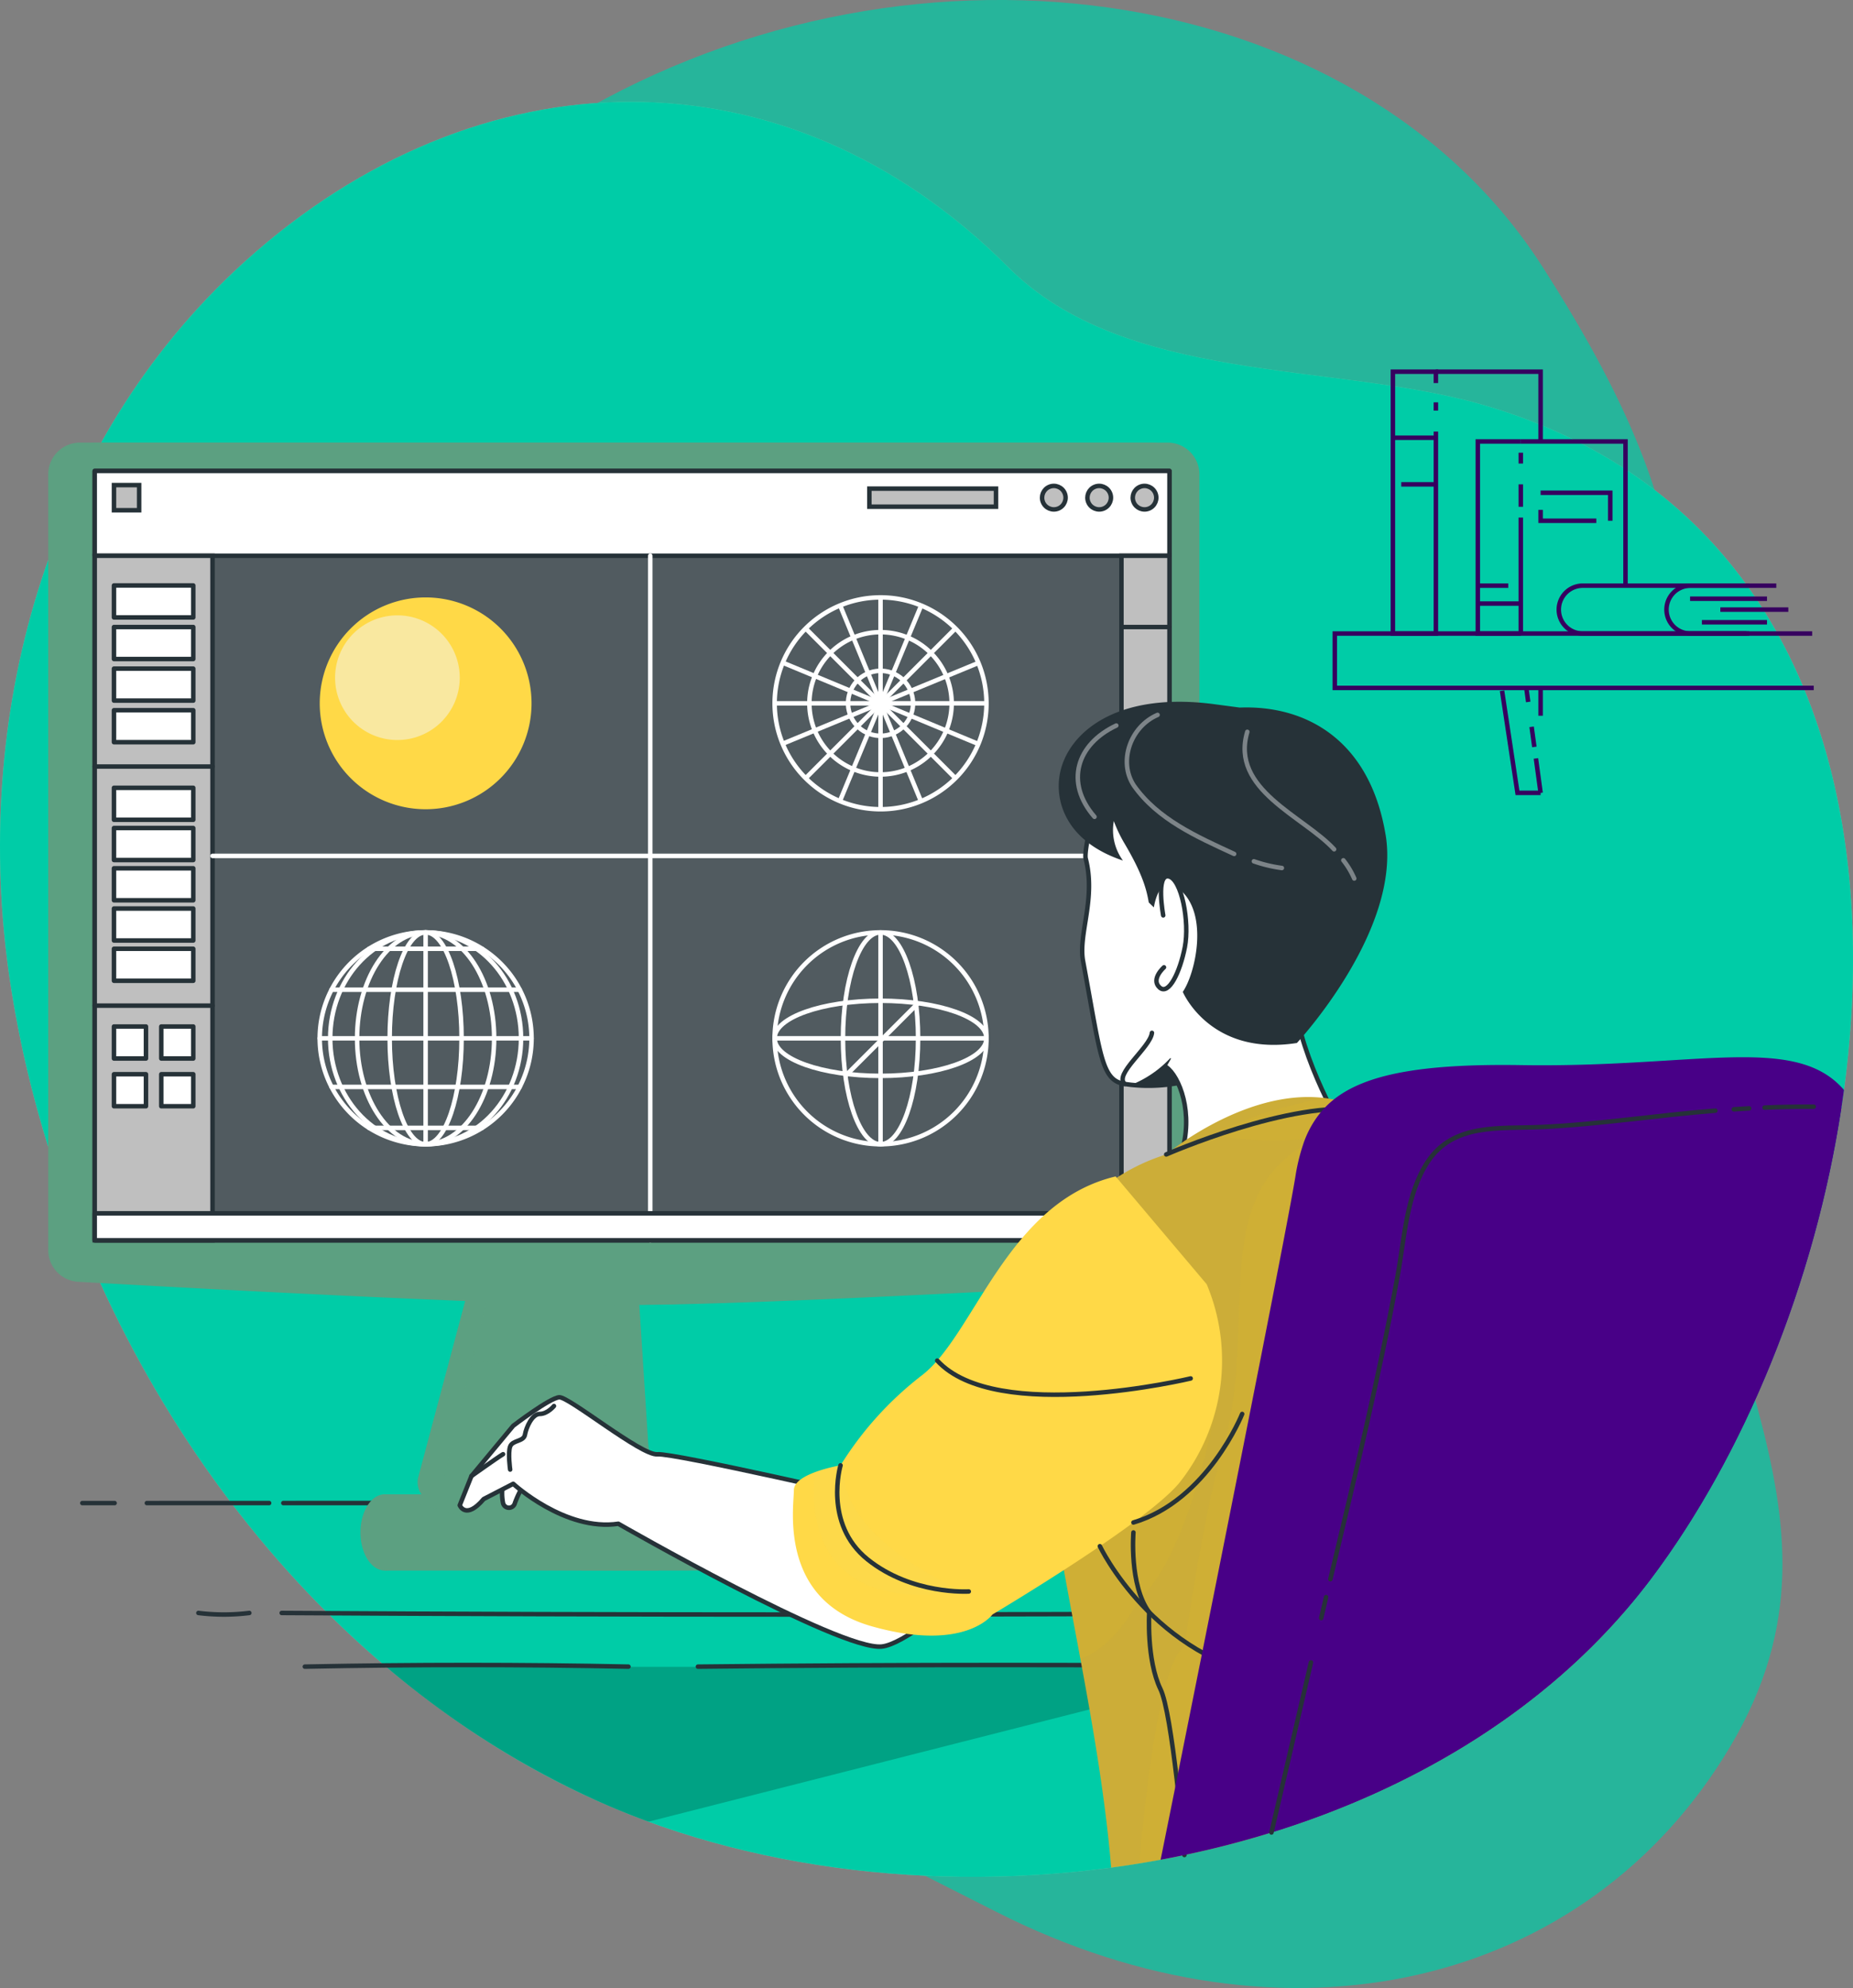 <svg id="Grupo_973549" data-name="Grupo 973549" xmlns="http://www.w3.org/2000/svg" xmlns:xlink="http://www.w3.org/1999/xlink" width="412.926" height="442.983" viewBox="0 0 412.926 442.983">
  <rect x="0" y="0" width="412.926" height="442.983" fill="#808080" stroke="none"/>
  <defs>
    <clipPath id="clip-path">
      <rect id="Rectángulo_353182" data-name="Rectángulo 353182" width="412.926" height="442.983" fill="none"/>
    </clipPath>
    <clipPath id="clip-path-3">
      <rect id="Rectángulo_353114" data-name="Rectángulo 353114" width="380.55" height="442.983" transform="translate(16.648)" fill="#00cca7"/>
    </clipPath>
    <clipPath id="clip-path-4">
      <rect id="Rectángulo_353115" data-name="Rectángulo 353115" width="412.926" height="395.532" transform="translate(0 22.688)" fill="#00cca7"/>
    </clipPath>
    <clipPath id="clip-path-7">
      <rect id="Rectángulo_353119" data-name="Rectángulo 353119" width="194.3" height="34.55" transform="translate(86.003 371.375)" fill="none"/>
    </clipPath>
    <clipPath id="clip-path-9">
      <path id="Trazado_660527" data-name="Trazado 660527" d="M110.113,265.665l-9.83,36.92L93.224,329.1a4.637,4.637,0,0,0,4.479,5.84h60.46a1.541,1.541,0,0,0,1.54-1.54v-3.11a1.541,1.541,0,0,0-1.54-1.54H152a7.563,7.563,0,0,1-7.55-7.09l-1.151-17.93-1.389-21.5-1.06-16.56Z" fill="none"/>
    </clipPath>
    <clipPath id="clip-path-10">
      <rect id="Rectángulo_353122" data-name="Rectángulo 353122" width="52.96" height="46.52" transform="translate(99.043 282.225)" fill="none"/>
    </clipPath>
    <clipPath id="clip-path-12">
      <rect id="Rectángulo_353124" data-name="Rectángulo 353124" width="43.02" height="38.79" transform="translate(100.283 265.665)" fill="none"/>
    </clipPath>
    <clipPath id="clip-path-15">
      <rect id="Rectángulo_353128" data-name="Rectángulo 353128" width="239.497" height="171.428" transform="translate(21.108 104.948)" fill="none"/>
    </clipPath>
    <clipPath id="clip-path-16">
      <path id="Trazado_660550" data-name="Trazado 660550" d="M85.875,332.98l43.78,12.556h133.7L200.864,332.98Z" fill="none"/>
    </clipPath>
    <clipPath id="clip-path-17">
      <rect id="Rectángulo_353169" data-name="Rectángulo 353169" width="177.478" height="12.555" transform="translate(85.875 332.981)" fill="none"/>
    </clipPath>
    <clipPath id="clip-path-21">
      <path id="Trazado_660576" data-name="Trazado 660576" d="M263.943,254.255c-2.39,1.62-3.86,2.82-4.04,2.98a.031.031,0,0,1-.02.01,43.6,43.6,0,0,0-11.02,5.19c-14.52,9.68-18.15,26.96-17.05,48.29.391,7.34,1.33,15.16,2.58,23.32.131.85.27,1.71.4,2.57.7,4.33,1.471,8.76,2.281,13.25,3.869,21.33,8.7,44.19,10.539,66.3q5.535-.75,11.02-1.76c1.77-.33,3.541-.68,5.3-1.05q9.84-2.07,19.4-5.02c30.761-9.53,58.71-26,78.991-49.59-5.351-33.01-13.811-79.35-20.69-90.12-4.441-6.95-11.44-11.76-18.221-15.02a77.37,77.37,0,0,0-19.4-6.23,26.252,26.252,0,0,0-6.8-2.37c-.569-.12-1.14-.21-1.71-.29a29.481,29.481,0,0,0-3.992-.266c-11.238,0-21.96,6.031-27.568,9.806" fill="none"/>
    </clipPath>
    <clipPath id="clip-path-22">
      <rect id="Rectángulo_353173" data-name="Rectángulo 353173" width="36.67" height="54.63" transform="translate(234.003 315.075)" fill="none"/>
    </clipPath>
    <clipPath id="clip-path-24">
      <rect id="Rectángulo_353175" data-name="Rectángulo 353175" width="108.47" height="170.57" transform="translate(253.853 244.665)" fill="none"/>
    </clipPath>
    <clipPath id="clip-path-27">
      <path id="Trazado_660579" data-name="Trazado 660579" d="M205.4,306.492A75.649,75.649,0,0,0,187.31,326.52s-10.394,1.743-10.394,5.524-3.466,24.462,17.366,30.35,26.887-2.643,26.887-2.643,35.506-21.069,42.01-29.8a43.824,43.824,0,0,0,5.727-43.785l-20.3-24.019c-24.217,5.748-31.521,35.466-43.208,44.347" fill="none"/>
    </clipPath>
    <clipPath id="clip-path-28">
      <rect id="Rectángulo_353178" data-name="Rectángulo 353178" width="33.327" height="30.388" transform="translate(181.316 325.005)" fill="none"/>
    </clipPath>
    <clipPath id="clip-path-31">
      <rect id="Rectángulo_353179" data-name="Rectángulo 353179" width="62.605" height="37.465" transform="translate(239.679 158.798)" fill="none"/>
    </clipPath>
    <clipPath id="clip-path-32">
      <path id="Trazado_660595" data-name="Trazado 660595" d="M368.886,236.475c-8.6.52-18.486,1.039-29.813.86-22.459-.36-34.85,2.09-41.86,7.67-.38.31-.759.63-1.109.95-.47.44-.91.89-1.331,1.35a22.37,22.37,0,0,0-4.429,7.86,43.39,43.39,0,0,0-1.671,6.98c-1.61,9.87-11.95,61.98-20.77,106.09-2.01,10.04-3.939,19.67-5.67,28.29v.01c-1.34,6.65-2.55,12.69-3.6,17.87,1.77-.33,3.541-.68,5.3-1.05q9.84-2.07,19.4-5.02c30.761-9.53,58.71-26,78.991-49.59q2.893-3.36,5.569-6.91c20.75-27.55,36.52-65.94,42.46-105.08.2-1.29.38-2.57.56-3.86a3.906,3.906,0,0,0-.249-.32c-4.989-5.539-12.245-6.995-22.322-6.995-5.587,0-12.041.448-19.456.9" fill="none"/>
    </clipPath>
  </defs>
  <g id="Grupo_953195" data-name="Grupo 953195" clip-path="url(#clip-path)">
    <g id="Grupo_953120" data-name="Grupo 953120">
      <g id="Grupo_953119" data-name="Grupo 953119" clip-path="url(#clip-path)">
        <g id="Grupo_953115" data-name="Grupo 953115" opacity="0.7">
          <g id="Grupo_953114" data-name="Grupo 953114">
            <g id="Grupo_953113" data-name="Grupo 953113" clip-path="url(#clip-path-3)">
              <path id="Trazado_660507" data-name="Trazado 660507" d="M26.264,137.971s-27.877,71.988,11.3,144.5,119.879,110.8,184.47,143.549,131.66,16.8,163.533-36.838-11.845-91.928-11.9-168.418S385.115,124.025,343.7,59.4s-143.059-78.925-219.9-31-97.54,109.565-97.54,109.565" fill="#00cca7"/>
            </g>
          </g>
        </g>
        <path id="Trazado_660508" data-name="Trazado 660508" d="M54.193,58.624l.56-.507c51.569-46.435,120.065-48.528,169.964,1.457,26.007,26.053,72.187,21.067,105.227,30.49,113.918,32.49,94.222,187.055,37.95,261.771-50.78,67.424-160.807,82.656-234.73,49.482C68.205,372.166,22.465,307.042,6.187,238.948q-2.448-10.243-4-20.672C-6.376,160.309,10.07,98.746,54.193,58.624" fill="#73caa6"/>
        <g id="Grupo_953118" data-name="Grupo 953118">
          <g id="Grupo_953117" data-name="Grupo 953117">
            <g id="Grupo_953116" data-name="Grupo 953116" clip-path="url(#clip-path-4)">
              <path id="Trazado_660509" data-name="Trazado 660509" d="M54.193,58.624l.56-.507c51.569-46.435,120.065-48.528,169.964,1.457,26.007,26.053,72.187,21.067,105.227,30.49,113.918,32.49,94.222,187.055,37.95,261.771-50.78,67.424-160.807,82.656-234.73,49.482C68.205,372.166,22.465,307.042,6.187,238.948q-2.448-10.243-4-20.672C-6.376,160.309,10.07,98.746,54.193,58.624" fill="#00cca7"/>
            </g>
          </g>
        </g>
      </g>
    </g>
    <path id="Trazado_660510" data-name="Trazado 660510" d="M404.182,153.291H297.442V141.173h91.74" fill="none" stroke="#36005f" stroke-miterlimit="10" stroke-width="1"/>
    <line id="Línea_245" data-name="Línea 245" y1="6.198" transform="translate(343.312 153.291)" fill="none" stroke="#36005f" stroke-miterlimit="10" stroke-width="1"/>
    <path id="Trazado_660511" data-name="Trazado 660511" d="M334.719,153.926l3.44,22.75h5.153" fill="none" stroke="#36005f" stroke-miterlimit="10" stroke-width="1"/>
    <path id="Trazado_660512" data-name="Trazado 660512" d="M319.977,96.166v45.008h-9.583V82.825h9.583v2.53" fill="none" stroke="#36005f" stroke-miterlimit="10" stroke-width="1"/>
    <line id="Línea_246" data-name="Línea 246" y2="1.843" transform="translate(319.977 89.655)" fill="none" stroke="#36005f" stroke-miterlimit="10" stroke-width="1"/>
    <path id="Trazado_660513" data-name="Trazado 660513" d="M343.312,98.37V82.825H319.976" fill="none" stroke="#36005f" stroke-miterlimit="10" stroke-width="1"/>
    <path id="Trazado_660514" data-name="Trazado 660514" d="M338.9,141.174h-9.583v-42.8H338.9" fill="none" stroke="#36005f" stroke-miterlimit="10" stroke-width="1"/>
    <path id="Trazado_660515" data-name="Trazado 660515" d="M362.232,130.174v-31.8H338.9" fill="none" stroke="#36005f" stroke-miterlimit="10" stroke-width="1"/>
    <line id="Línea_247" data-name="Línea 247" y2="25.842" transform="translate(338.896 115.331)" fill="none" stroke="#36005f" stroke-miterlimit="10" stroke-width="1"/>
    <line id="Línea_248" data-name="Línea 248" y2="4.995" transform="translate(338.896 107.93)" fill="none" stroke="#36005f" stroke-miterlimit="10" stroke-width="1"/>
    <line id="Línea_249" data-name="Línea 249" y2="2.413" transform="translate(338.896 100.879)" fill="none" stroke="#36005f" stroke-miterlimit="10" stroke-width="1"/>
    <line id="Línea_250" data-name="Línea 250" x2="9.583" transform="translate(310.394 97.542)" fill="none" stroke="#36005f" stroke-miterlimit="10" stroke-width="1"/>
    <line id="Línea_251" data-name="Línea 251" x2="7.719" transform="translate(312.257 107.93)" fill="none" stroke="#36005f" stroke-miterlimit="10" stroke-width="1"/>
    <line id="Línea_252" data-name="Línea 252" x2="6.788" transform="translate(329.314 130.506)" fill="none" stroke="#36005f" stroke-miterlimit="10" stroke-width="1"/>
    <line id="Línea_253" data-name="Línea 253" x2="9.583" transform="translate(329.314 134.496)" fill="none" stroke="#36005f" stroke-miterlimit="10" stroke-width="1"/>
    <path id="Trazado_660516" data-name="Trazado 660516" d="M343.312,109.8h15.52v6.242" fill="none" stroke="#36005f" stroke-miterlimit="10" stroke-width="1"/>
    <path id="Trazado_660517" data-name="Trazado 660517" d="M355.727,116.046H343.312v-2.435" fill="none" stroke="#36005f" stroke-miterlimit="10" stroke-width="1"/>
    <g id="Grupo_953122" data-name="Grupo 953122">
      <g id="Grupo_953121" data-name="Grupo 953121" clip-path="url(#clip-path)">
        <path id="Trazado_660518" data-name="Trazado 660518" d="M342.266,169l1.047,7.679" fill="none" stroke="#36005f" stroke-miterlimit="10" stroke-width="1"/>
        <path id="Trazado_660519" data-name="Trazado 660519" d="M341.306,161.957q.3,2.239.611,4.48" fill="none" stroke="#36005f" stroke-miterlimit="10" stroke-width="1"/>
        <path id="Trazado_660520" data-name="Trazado 660520" d="M340.125,153.291l.426,3.126" fill="none" stroke="#36005f" stroke-miterlimit="10" stroke-width="1"/>
        <path id="Trazado_660521" data-name="Trazado 660521" d="M389.828,141.174H352.7a5.334,5.334,0,0,1,0-10.668h37.128" fill="none" stroke="#36005f" stroke-miterlimit="10" stroke-width="1"/>
        <path id="Trazado_660522" data-name="Trazado 660522" d="M403.828,141.174H376.7a5.334,5.334,0,0,1,0-10.668h19.128" fill="none" stroke="#36005f" stroke-miterlimit="10" stroke-width="1"/>
        <line id="Línea_254" data-name="Línea 254" x2="17.14" transform="translate(376.619 133.413)" fill="none" stroke="#36005f" stroke-miterlimit="10" stroke-width="1"/>
        <line id="Línea_255" data-name="Línea 255" x1="15.148" transform="translate(383.361 135.84)" fill="none" stroke="#36005f" stroke-miterlimit="10" stroke-width="1"/>
        <line id="Línea_256" data-name="Línea 256" x2="14.503" transform="translate(379.256 138.663)" fill="none" stroke="#36005f" stroke-miterlimit="10" stroke-width="1"/>
      </g>
    </g>
    <g id="Grupo_953130" data-name="Grupo 953130">
      <g id="Grupo_953129" data-name="Grupo 953129" clip-path="url(#clip-path)">
        <g id="Grupo_953128" data-name="Grupo 953128" opacity="0.3">
          <g id="Grupo_953127" data-name="Grupo 953127">
            <g id="Grupo_953126" data-name="Grupo 953126" clip-path="url(#clip-path-7)">
              <g id="Grupo_953125" data-name="Grupo 953125" opacity="0.7">
                <g id="Grupo_953124" data-name="Grupo 953124">
                  <g id="Grupo_953123" data-name="Grupo 953123" clip-path="url(#clip-path-7)">
                    <path id="Trazado_660523" data-name="Trazado 660523" d="M280.3,371.375l-135.78,34.55q-5.8-2.115-11.36-4.61a199.526,199.526,0,0,1-47.14-29.92c-.01,0-.01,0-.02-.02Z"/>
                  </g>
                </g>
              </g>
            </g>
          </g>
        </g>
        <path id="Trazado_660524" data-name="Trazado 660524" d="M159.7,330.285v3.11a1.541,1.541,0,0,1-1.54,1.54H97.7a4.637,4.637,0,0,1-4.48-5.84l7.06-26.51,9.83-36.92h30.74l1.06,16.56,1.39,21.5,1.15,17.93a7.564,7.564,0,0,0,7.55,7.09h6.16a1.541,1.541,0,0,1,1.54,1.54" fill="#5ca081"/>
      </g>
    </g>
    <g id="Grupo_953144" data-name="Grupo 953144">
      <g id="Grupo_953143" data-name="Grupo 953143" clip-path="url(#clip-path-9)">
        <g id="Grupo_953136" data-name="Grupo 953136" opacity="0.3">
          <g id="Grupo_953135" data-name="Grupo 953135">
            <g id="Grupo_953134" data-name="Grupo 953134" clip-path="url(#clip-path-10)">
              <g id="Grupo_953133" data-name="Grupo 953133" opacity="0.7">
                <g id="Grupo_953132" data-name="Grupo 953132">
                  <g id="Grupo_953131" data-name="Grupo 953131" clip-path="url(#clip-path-10)">
                    <path id="Trazado_660525" data-name="Trazado 660525" d="M152,328.745H99.043l6.19-25.56,4.88-20.16,31.8-.8,1.39,21.5,1.15,17.93a7.564,7.564,0,0,0,7.55,7.09" fill="#5ca081"/>
                  </g>
                </g>
              </g>
            </g>
          </g>
        </g>
        <g id="Grupo_953142" data-name="Grupo 953142" opacity="0.3">
          <g id="Grupo_953141" data-name="Grupo 953141">
            <g id="Grupo_953140" data-name="Grupo 953140" clip-path="url(#clip-path-12)">
              <g id="Grupo_953139" data-name="Grupo 953139" opacity="0.7">
                <g id="Grupo_953138" data-name="Grupo 953138">
                  <g id="Grupo_953137" data-name="Grupo 953137" clip-path="url(#clip-path-12)">
                    <path id="Trazado_660526" data-name="Trazado 660526" d="M143.3,303.725a188.014,188.014,0,0,1-38.07-.54c-1.75-.18-3.4-.39-4.95-.6l9.83-36.92h30.74l1.06,16.56Z" fill="#5ca081"/>
                  </g>
                </g>
              </g>
            </g>
          </g>
        </g>
      </g>
    </g>
    <g id="Grupo_953149" data-name="Grupo 953149">
      <g id="Grupo_953148" data-name="Grupo 953148" clip-path="url(#clip-path)">
        <path id="Trazado_660528" data-name="Trazado 660528" d="M263.584,278.551a7.077,7.077,0,0,1-6.675,7.069c-22.126,1.253-93.158,5.156-119.745,5.156s-97.619-3.9-119.745-5.156a7.076,7.076,0,0,1-6.675-7.069V105.705a7.08,7.08,0,0,1,7.08-7.08H256.5a7.08,7.08,0,0,1,7.08,7.08Z" fill="#5ca081"/>
        <path id="Trazado_660529" data-name="Trazado 660529" d="M267.277,278.551a7.077,7.077,0,0,1-6.675,7.069c-22.126,1.253-93.158,5.156-119.745,5.156s-97.619-3.9-119.745-5.156a7.076,7.076,0,0,1-6.675-7.069V105.705a7.08,7.08,0,0,1,7.08-7.08H260.2a7.08,7.08,0,0,1,7.08,7.08Z" fill="#5ca081"/>
        <rect id="Rectángulo_353125" data-name="Rectángulo 353125" width="239.497" height="171.428" transform="translate(21.108 104.948)" fill="#263238"/>
        <rect id="Rectángulo_353126" data-name="Rectángulo 353126" width="239.497" height="171.428" transform="translate(21.108 104.948)" fill="none" stroke="#263238" stroke-linecap="round" stroke-linejoin="round" stroke-width="1"/>
        <g id="Grupo_953147" data-name="Grupo 953147" opacity="0.2">
          <g id="Grupo_953146" data-name="Grupo 953146">
            <g id="Grupo_953145" data-name="Grupo 953145" clip-path="url(#clip-path-15)">
              <rect id="Rectángulo_353127" data-name="Rectángulo 353127" width="239.497" height="171.428" transform="translate(21.108 104.948)" fill="#fff"/>
            </g>
          </g>
        </g>
        <rect id="Rectángulo_353129" data-name="Rectángulo 353129" width="239.497" height="18.892" transform="translate(21.108 104.948)" fill="#fff"/>
        <rect id="Rectángulo_353130" data-name="Rectángulo 353130" width="239.497" height="18.892" transform="translate(21.108 104.948)" fill="none" stroke="#263238" stroke-linecap="round" stroke-linejoin="round" stroke-width="1"/>
        <rect id="Rectángulo_353131" data-name="Rectángulo 353131" width="26.247" height="152.536" transform="translate(21.108 123.84)" fill="#bfbfbf"/>
        <rect id="Rectángulo_353132" data-name="Rectángulo 353132" width="26.247" height="152.536" transform="translate(21.108 123.84)" fill="none" stroke="#263238" stroke-miterlimit="10" stroke-width="1"/>
        <line id="Línea_257" data-name="Línea 257" y2="152.536" transform="translate(144.907 123.84)" fill="none" stroke="#fff" stroke-linecap="round" stroke-linejoin="round" stroke-width="1"/>
        <line id="Línea_258" data-name="Línea 258" x2="213.25" transform="translate(47.355 190.723)" fill="none" stroke="#fff" stroke-linecap="round" stroke-linejoin="round" stroke-width="1"/>
        <path id="Trazado_660530" data-name="Trazado 660530" d="M257.668,110.9a2.621,2.621,0,1,1-2.621-2.621,2.621,2.621,0,0,1,2.621,2.621" fill="#bfbfbf"/>
        <circle id="Elipse_7946" data-name="Elipse 7946" cx="2.621" cy="2.621" r="2.621" transform="translate(251.623 109.479) rotate(-22.5)" fill="none" stroke="#263238" stroke-miterlimit="10" stroke-width="1"/>
        <path id="Trazado_660531" data-name="Trazado 660531" d="M247.564,110.9a2.621,2.621,0,1,1-2.621-2.621,2.621,2.621,0,0,1,2.621,2.621" fill="#bfbfbf"/>
        <circle id="Elipse_7947" data-name="Elipse 7947" cx="2.621" cy="2.621" r="2.621" transform="translate(241.519 109.479) rotate(-22.5)" fill="none" stroke="#263238" stroke-miterlimit="10" stroke-width="1"/>
        <path id="Trazado_660532" data-name="Trazado 660532" d="M237.46,110.9a2.621,2.621,0,1,1-2.621-2.621,2.621,2.621,0,0,1,2.621,2.621" fill="#bfbfbf"/>
        <circle id="Elipse_7948" data-name="Elipse 7948" cx="2.621" cy="2.621" r="2.621" transform="translate(231.415 109.479) rotate(-22.5)" fill="none" stroke="#263238" stroke-miterlimit="10" stroke-width="1"/>
        <rect id="Rectángulo_353133" data-name="Rectángulo 353133" width="17.67" height="7.128" transform="translate(25.397 130.457)" fill="#fff"/>
        <rect id="Rectángulo_353134" data-name="Rectángulo 353134" width="17.67" height="7.128" transform="translate(25.397 130.457)" fill="none" stroke="#263238" stroke-linecap="round" stroke-linejoin="round" stroke-width="1"/>
        <rect id="Rectángulo_353135" data-name="Rectángulo 353135" width="17.67" height="7.128" transform="translate(25.397 139.723)" fill="#fff"/>
        <rect id="Rectángulo_353136" data-name="Rectángulo 353136" width="17.67" height="7.128" transform="translate(25.397 139.723)" fill="none" stroke="#263238" stroke-linecap="round" stroke-linejoin="round" stroke-width="1"/>
        <rect id="Rectángulo_353137" data-name="Rectángulo 353137" width="17.67" height="7.128" transform="translate(25.397 148.99)" fill="#fff"/>
        <rect id="Rectángulo_353138" data-name="Rectángulo 353138" width="17.67" height="7.128" transform="translate(25.397 148.99)" fill="none" stroke="#263238" stroke-linecap="round" stroke-linejoin="round" stroke-width="1"/>
        <rect id="Rectángulo_353139" data-name="Rectángulo 353139" width="17.67" height="7.128" transform="translate(25.397 158.257)" fill="#fff"/>
        <rect id="Rectángulo_353140" data-name="Rectángulo 353140" width="17.67" height="7.128" transform="translate(25.397 158.257)" fill="none" stroke="#263238" stroke-linecap="round" stroke-linejoin="round" stroke-width="1"/>
        <rect id="Rectángulo_353141" data-name="Rectángulo 353141" width="17.67" height="7.128" transform="translate(25.397 175.548)" fill="#fff"/>
        <rect id="Rectángulo_353142" data-name="Rectángulo 353142" width="17.67" height="7.128" transform="translate(25.397 175.548)" fill="none" stroke="#263238" stroke-linecap="round" stroke-linejoin="round" stroke-width="1"/>
        <rect id="Rectángulo_353143" data-name="Rectángulo 353143" width="17.67" height="7.128" transform="translate(25.397 184.515)" fill="#fff"/>
        <rect id="Rectángulo_353144" data-name="Rectángulo 353144" width="17.67" height="7.128" transform="translate(25.397 184.515)" fill="none" stroke="#263238" stroke-linecap="round" stroke-linejoin="round" stroke-width="1"/>
        <rect id="Rectángulo_353145" data-name="Rectángulo 353145" width="17.67" height="7.128" transform="translate(25.397 193.482)" fill="#fff"/>
        <rect id="Rectángulo_353146" data-name="Rectángulo 353146" width="17.67" height="7.128" transform="translate(25.397 193.482)" fill="none" stroke="#263238" stroke-linecap="round" stroke-linejoin="round" stroke-width="1"/>
        <rect id="Rectángulo_353147" data-name="Rectángulo 353147" width="17.67" height="7.128" transform="translate(25.397 202.449)" fill="#fff"/>
        <rect id="Rectángulo_353148" data-name="Rectángulo 353148" width="17.67" height="7.128" transform="translate(25.397 202.449)" fill="none" stroke="#263238" stroke-linecap="round" stroke-linejoin="round" stroke-width="1"/>
        <rect id="Rectángulo_353149" data-name="Rectángulo 353149" width="17.67" height="7.128" transform="translate(25.397 211.416)" fill="#fff"/>
        <rect id="Rectángulo_353150" data-name="Rectángulo 353150" width="17.67" height="7.128" transform="translate(25.397 211.416)" fill="none" stroke="#263238" stroke-linecap="round" stroke-linejoin="round" stroke-width="1"/>
        <rect id="Rectángulo_353151" data-name="Rectángulo 353151" width="7.128" height="7.128" transform="translate(25.397 228.74)" fill="#fff"/>
        <rect id="Rectángulo_353152" data-name="Rectángulo 353152" width="7.128" height="7.128" transform="translate(25.397 228.74)" fill="none" stroke="#263238" stroke-linecap="round" stroke-linejoin="round" stroke-width="1"/>
        <rect id="Rectángulo_353153" data-name="Rectángulo 353153" width="7.128" height="7.128" transform="translate(35.939 228.74)" fill="#fff"/>
        <rect id="Rectángulo_353154" data-name="Rectángulo 353154" width="7.128" height="7.128" transform="translate(35.939 228.74)" fill="none" stroke="#263238" stroke-linecap="round" stroke-linejoin="round" stroke-width="1"/>
        <rect id="Rectángulo_353155" data-name="Rectángulo 353155" width="7.128" height="7.128" transform="translate(25.397 239.372)" fill="#fff"/>
        <rect id="Rectángulo_353156" data-name="Rectángulo 353156" width="7.128" height="7.128" transform="translate(25.397 239.372)" fill="none" stroke="#263238" stroke-linecap="round" stroke-linejoin="round" stroke-width="1"/>
        <rect id="Rectángulo_353157" data-name="Rectángulo 353157" width="7.128" height="7.128" transform="translate(35.939 239.372)" fill="#fff"/>
        <rect id="Rectángulo_353158" data-name="Rectángulo 353158" width="7.128" height="7.128" transform="translate(35.939 239.372)" fill="none" stroke="#263238" stroke-linecap="round" stroke-linejoin="round" stroke-width="1"/>
        <line id="Línea_259" data-name="Línea 259" x2="26.247" transform="translate(21.108 170.808)" fill="none" stroke="#263238" stroke-linecap="round" stroke-linejoin="round" stroke-width="1"/>
        <line id="Línea_260" data-name="Línea 260" x2="26.247" transform="translate(21.108 224.083)" fill="none" stroke="#263238" stroke-linecap="round" stroke-linejoin="round" stroke-width="1"/>
        <rect id="Rectángulo_353159" data-name="Rectángulo 353159" width="28.22" height="4.022" transform="translate(193.729 108.886)" fill="#bfbfbf"/>
        <rect id="Rectángulo_353160" data-name="Rectángulo 353160" width="28.22" height="4.022" transform="translate(193.729 108.886)" fill="none" stroke="#263238" stroke-miterlimit="10" stroke-width="1"/>
        <rect id="Rectángulo_353161" data-name="Rectángulo 353161" width="5.607" height="5.607" transform="translate(25.397 108.094)" fill="#bfbfbf"/>
        <rect id="Rectángulo_353162" data-name="Rectángulo 353162" width="5.607" height="5.607" transform="translate(25.397 108.094)" fill="none" stroke="#263238" stroke-miterlimit="10" stroke-width="1"/>
        <path id="Trazado_660533" data-name="Trazado 660533" d="M118.45,156.723a23.6,23.6,0,1,1-23.6-23.6,23.6,23.6,0,0,1,23.6,23.6" fill="#ffd947"/>
        <path id="Trazado_660534" data-name="Trazado 660534" d="M102.45,151.009a13.89,13.89,0,1,1-13.89-13.89,13.89,13.89,0,0,1,13.89,13.89" fill="#f9e8a0"/>
        <rect id="Rectángulo_353163" data-name="Rectángulo 353163" width="239.497" height="6.007" transform="translate(21.108 270.369)" fill="#fff"/>
        <rect id="Rectángulo_353164" data-name="Rectángulo 353164" width="239.497" height="6.007" transform="translate(21.108 270.369)" fill="none" stroke="#263238" stroke-linecap="round" stroke-linejoin="round" stroke-width="1"/>
        <rect id="Rectángulo_353165" data-name="Rectángulo 353165" width="10.701" height="146.529" transform="translate(249.905 123.84)" fill="#bfbfbf"/>
        <rect id="Rectángulo_353166" data-name="Rectángulo 353166" width="10.701" height="146.529" transform="translate(249.905 123.84)" fill="none" stroke="#263238" stroke-miterlimit="10" stroke-width="1"/>
        <line id="Línea_261" data-name="Línea 261" x2="10.701" transform="translate(249.905 139.723)" fill="none" stroke="#263238" stroke-linecap="round" stroke-linejoin="round" stroke-width="1"/>
        <line id="Línea_262" data-name="Línea 262" x2="10.701" transform="translate(249.905 172.654)" fill="none" stroke="#263238" stroke-linecap="round" stroke-linejoin="round" stroke-width="1"/>
        <line id="Línea_263" data-name="Línea 263" x2="10.701" transform="translate(249.905 205.585)" fill="none" stroke="#263238" stroke-linecap="round" stroke-linejoin="round" stroke-width="1"/>
        <path id="Trazado_660535" data-name="Trazado 660535" d="M219.823,156.723a23.6,23.6,0,1,1-23.6-23.6A23.6,23.6,0,0,1,219.823,156.723Z" fill="none" stroke="#fff" stroke-miterlimit="10" stroke-width="1"/>
        <line id="Línea_264" data-name="Línea 264" x2="47.209" transform="translate(172.614 156.723)" fill="none" stroke="#fff" stroke-miterlimit="10" stroke-width="1"/>
        <line id="Línea_265" data-name="Línea 265" y2="47.209" transform="translate(196.219 133.118)" fill="none" stroke="#fff" stroke-miterlimit="10" stroke-width="1"/>
        <line id="Línea_266" data-name="Línea 266" x2="33.382" y2="33.382" transform="translate(179.528 140.032)" fill="none" stroke="#fff" stroke-miterlimit="10" stroke-width="1"/>
        <line id="Línea_267" data-name="Línea 267" x1="33.382" y2="33.382" transform="translate(179.527 140.032)" fill="none" stroke="#fff" stroke-miterlimit="10" stroke-width="1"/>
        <line id="Línea_268" data-name="Línea 268" x2="43.593" y2="18.119" transform="translate(174.422 147.663)" fill="none" stroke="#fff" stroke-miterlimit="10" stroke-width="1"/>
        <line id="Línea_269" data-name="Línea 269" x1="18.119" y2="43.593" transform="translate(187.159 134.926)" fill="none" stroke="#fff" stroke-miterlimit="10" stroke-width="1"/>
        <line id="Línea_270" data-name="Línea 270" x2="18.013" y2="43.637" transform="translate(187.212 134.904)" fill="none" stroke="#fff" stroke-miterlimit="10" stroke-width="1"/>
        <line id="Línea_271" data-name="Línea 271" x1="43.637" y2="18.013" transform="translate(174.4 147.716)" fill="none" stroke="#fff" stroke-miterlimit="10" stroke-width="1"/>
        <path id="Trazado_660536" data-name="Trazado 660536" d="M212.071,156.723a15.853,15.853,0,1,1-15.853-15.853A15.853,15.853,0,0,1,212.071,156.723Z" fill="none" stroke="#fff" stroke-miterlimit="10" stroke-width="1"/>
        <circle id="Elipse_7949" data-name="Elipse 7949" cx="7.239" cy="7.239" r="7.239" transform="matrix(0.526, -0.851, 0.851, 0.526, 186.255, 159.075)" fill="none" stroke="#fff" stroke-miterlimit="10" stroke-width="1"/>
        <path id="Trazado_660537" data-name="Trazado 660537" d="M118.45,231.37a23.6,23.6,0,1,0-23.6,23.6A23.6,23.6,0,0,0,118.45,231.37Z" fill="none" stroke="#fff" stroke-linecap="round" stroke-linejoin="round" stroke-width="1"/>
        <line id="Línea_272" data-name="Línea 272" x2="47.209" transform="translate(71.242 231.37)" fill="none" stroke="#fff" stroke-linecap="round" stroke-linejoin="round" stroke-width="1"/>
        <line id="Línea_273" data-name="Línea 273" y2="47.209" transform="translate(94.846 207.766)" fill="none" stroke="#fff" stroke-linecap="round" stroke-linejoin="round" stroke-width="1"/>
        <ellipse id="Elipse_7950" data-name="Elipse 7950" cx="8.01" cy="23.604" rx="8.01" ry="23.604" transform="translate(86.836 207.766)" fill="none" stroke="#fff" stroke-linecap="round" stroke-linejoin="round" stroke-width="1"/>
        <ellipse id="Elipse_7951" data-name="Elipse 7951" cx="15.27" cy="23.604" rx="15.27" ry="23.604" transform="translate(79.576 207.766)" fill="none" stroke="#fff" stroke-linecap="round" stroke-linejoin="round" stroke-width="1"/>
        <path id="Trazado_660538" data-name="Trazado 660538" d="M116.107,231.37c0,13.036-9.519,23.6-21.262,23.6s-21.261-10.568-21.261-23.6,9.519-23.6,21.261-23.6S116.107,218.334,116.107,231.37Z" fill="none" stroke="#fff" stroke-linecap="round" stroke-linejoin="round" stroke-width="1"/>
        <line id="Línea_274" data-name="Línea 274" x2="41.952" transform="translate(73.868 220.544)" fill="none" stroke="#fff" stroke-linecap="round" stroke-linejoin="round" stroke-width="1"/>
        <line id="Línea_275" data-name="Línea 275" x2="25.209" transform="translate(82.24 211.416)" fill="none" stroke="#fff" stroke-linecap="round" stroke-linejoin="round" stroke-width="1"/>
        <line id="Línea_276" data-name="Línea 276" x2="41.952" transform="translate(73.868 242.197)" fill="none" stroke="#fff" stroke-linecap="round" stroke-linejoin="round" stroke-width="1"/>
        <line id="Línea_277" data-name="Línea 277" x2="25.209" transform="translate(82.24 251.325)" fill="none" stroke="#fff" stroke-linecap="round" stroke-linejoin="round" stroke-width="1"/>
        <path id="Trazado_660539" data-name="Trazado 660539" d="M219.823,231.37a23.6,23.6,0,1,1-23.6-23.6A23.6,23.6,0,0,1,219.823,231.37Z" fill="none" stroke="#fff" stroke-miterlimit="10" stroke-width="1"/>
        <path id="Trazado_660540" data-name="Trazado 660540" d="M204.587,231.37c0,13.036-3.747,23.6-8.369,23.6s-8.368-10.568-8.368-23.6,3.747-23.6,8.368-23.6S204.587,218.334,204.587,231.37Z" fill="none" stroke="#fff" stroke-miterlimit="10" stroke-width="1"/>
        <path id="Trazado_660541" data-name="Trazado 660541" d="M196.219,239.739c-13.036,0-23.6-3.747-23.6-8.369S183.183,223,196.219,223s23.6,3.747,23.6,8.368S209.255,239.739,196.219,239.739Z" fill="none" stroke="#fff" stroke-miterlimit="10" stroke-width="1"/>
        <line id="Línea_278" data-name="Línea 278" y1="16.194" x2="16.194" transform="translate(188.393 223.545)" fill="none" stroke="#fff" stroke-miterlimit="10" stroke-width="1"/>
        <line id="Línea_279" data-name="Línea 279" x2="47.209" transform="translate(172.614 231.37)" fill="none" stroke="#fff" stroke-miterlimit="10" stroke-width="1"/>
        <line id="Línea_280" data-name="Línea 280" y2="47.209" transform="translate(196.219 207.766)" fill="none" stroke="#fff" stroke-miterlimit="10" stroke-width="1"/>
        <path id="Trazado_660542" data-name="Trazado 660542" d="M63.136,334.933h236.08q-118.086-.063-236.08-.012Z" fill="#fff"/>
        <path id="Trazado_660543" data-name="Trazado 660543" d="M63.136,334.933h236.08q-118.086-.063-236.08-.012Z" fill="none" stroke="#263238" stroke-linecap="round" stroke-linejoin="round" stroke-width="1"/>
        <path id="Trazado_660544" data-name="Trazado 660544" d="M59.971,334.922q-13.622.006-27.247.011H59.971Z" fill="#fff"/>
        <path id="Trazado_660545" data-name="Trazado 660545" d="M59.971,334.922q-13.622.006-27.247.011H59.971Z" fill="none" stroke="#263238" stroke-linecap="round" stroke-linejoin="round" stroke-width="1"/>
        <line id="Línea_281" data-name="Línea 281" x2="7.198" transform="translate(18.344 334.933)" fill="#fff"/>
        <line id="Línea_282" data-name="Línea 282" x2="7.198" transform="translate(18.344 334.933)" fill="none" stroke="#263238" stroke-linecap="round" stroke-linejoin="round" stroke-width="1"/>
        <path id="Trazado_660546" data-name="Trazado 660546" d="M85.729,349.964h61.055V337.489l-60.909.791Z" fill="#5ca081"/>
        <path id="Trazado_660547" data-name="Trazado 660547" d="M263.353,349.964h-133.7l-40.5-9.838-3.282-7.146H200.864l62.489,12.556Z" fill="#5ca081"/>
        <path id="Trazado_660548" data-name="Trazado 660548" d="M151.135,345.536H263.353l-62.489-12.555H85.875l43.78,12.555H145.86" fill="#5ca081"/>
      </g>
    </g>
    <g id="Grupo_953157" data-name="Grupo 953157">
      <g id="Grupo_953156" data-name="Grupo 953156" clip-path="url(#clip-path-16)">
        <g id="Grupo_953155" data-name="Grupo 953155" opacity="0.3">
          <g id="Grupo_953154" data-name="Grupo 953154">
            <g id="Grupo_953153" data-name="Grupo 953153" clip-path="url(#clip-path-17)">
              <g id="Grupo_953152" data-name="Grupo 953152" opacity="0.7">
                <g id="Grupo_953151" data-name="Grupo 953151">
                  <g id="Grupo_953150" data-name="Grupo 953150" clip-path="url(#clip-path-17)">
                    <path id="Trazado_660549" data-name="Trazado 660549" d="M85.875,332.981l43.78,12.555h133.7l-62.489-12.555Z" fill="#5ca081"/>
                  </g>
                </g>
              </g>
            </g>
          </g>
        </g>
      </g>
    </g>
    <g id="Grupo_953159" data-name="Grupo 953159">
      <g id="Grupo_953158" data-name="Grupo 953158" clip-path="url(#clip-path)">
        <line id="Línea_283" data-name="Línea 283" y2="1.662" transform="translate(129.655 348.303)" fill="#5ca081"/>
        <path id="Trazado_660551" data-name="Trazado 660551" d="M90.711,338.167a12.736,12.736,0,0,1,.425,3.3c0,4.69-2.421,8.492-5.407,8.492s-5.406-3.8-5.406-8.492,2.42-8.491,5.406-8.491c1.651,0,3.129,1.161,4.121,2.993" fill="#5ca081"/>
        <path id="Trazado_660552" data-name="Trazado 660552" d="M62.77,359.418c76.563.467,154.563.467,231.97,0" fill="#fff"/>
        <path id="Trazado_660553" data-name="Trazado 660553" d="M62.77,359.418c76.563.467,154.563.467,231.97,0" fill="none" stroke="#263238" stroke-linecap="round" stroke-linejoin="round" stroke-width="1"/>
        <path id="Trazado_660554" data-name="Trazado 660554" d="M44.213,359.418a46.107,46.107,0,0,0,11.345,0" fill="#fff"/>
        <path id="Trazado_660555" data-name="Trazado 660555" d="M44.213,359.418a46.107,46.107,0,0,0,11.345,0" fill="none" stroke="#263238" stroke-linecap="round" stroke-linejoin="round" stroke-width="1"/>
        <path id="Trazado_660556" data-name="Trazado 660556" d="M155.523,371.379c45.81-.494,90.81-.494,136.579,0" fill="#fff"/>
        <path id="Trazado_660557" data-name="Trazado 660557" d="M155.523,371.379c45.81-.494,90.81-.494,136.579,0" fill="none" stroke="#263238" stroke-linecap="round" stroke-linejoin="round" stroke-width="1"/>
        <path id="Trazado_660558" data-name="Trazado 660558" d="M67.927,371.379q36.61-.741,72.122,0" fill="#fff"/>
        <path id="Trazado_660559" data-name="Trazado 660559" d="M67.927,371.379q36.61-.741,72.122,0" fill="none" stroke="#263238" stroke-linecap="round" stroke-linejoin="round" stroke-width="1"/>
      </g>
    </g>
    <g id="Grupo_953161" data-name="Grupo 953161">
      <g id="Grupo_953160" data-name="Grupo 953160" clip-path="url(#clip-path)">
        <path id="Trazado_660560" data-name="Trazado 660560" d="M264.446,240.934a36.909,36.909,0,0,1-12.363.8c-.477-.055-.953-.121-1.429-.187-5.248-.795-5.383-6.294-9.3-27.364-1.119-6.025,2.918-13.845.581-22.88-.49-1.9,2.633-16.222,6.916-20.854,13.924-15.057,45.939-12.223,51.342,7.976,7.916,29.6-12.2,56.984-35.751,62.508" fill="#fff"/>
        <path id="Trazado_660561" data-name="Trazado 660561" d="M264.446,240.934a36.909,36.909,0,0,1-12.363.8c-.477-.055-.953-.121-1.429-.187-5.248-.795-5.383-6.294-9.3-27.364-1.119-6.025,2.918-13.845.581-22.88-.49-1.9,2.633-16.222,6.916-20.854,13.924-15.057,45.939-12.223,51.342,7.976C308.113,208.029,287.992,235.41,264.446,240.934Z" fill="none" stroke="#263238" stroke-linecap="round" stroke-linejoin="round" stroke-width="1"/>
        <path id="Trazado_660562" data-name="Trazado 660562" d="M256.7,230.149c-.309,3.21-8.6,9.264-6.048,11.4" fill="none" stroke="#263238" stroke-linecap="round" stroke-linejoin="round" stroke-width="1"/>
        <path id="Trazado_660563" data-name="Trazado 660563" d="M264.446,240.934a36.909,36.909,0,0,1-12.363.8,24.151,24.151,0,0,0,8.733-5.992Z" fill="#263238"/>
        <path id="Trazado_660564" data-name="Trazado 660564" d="M112.1,330.632a11.024,11.024,0,0,0,0,4.3,1.355,1.355,0,0,0,2.637,0,22.915,22.915,0,0,1,2.11-4.3" fill="#fff"/>
        <path id="Trazado_660565" data-name="Trazado 660565" d="M112.1,330.632a11.024,11.024,0,0,0,0,4.3,1.355,1.355,0,0,0,2.637,0,22.915,22.915,0,0,1,2.11-4.3" fill="none" stroke="#263238" stroke-linecap="round" stroke-linejoin="round" stroke-width="1"/>
        <path id="Trazado_660566" data-name="Trazado 660566" d="M196.219,334.342s-46.17-10.624-49.729-10.28-19.708-12.854-21.865-12.705-10.26,6.355-10.26,6.355l-9.308,11.2-2.606,6.512s1.334,3.337,5.338-1.393l6.576-3.395s11.619,10.676,23.429,8.9c0,0,49.355,28.342,58.7,27.365S237.4,334.029,237.4,334.029Z" fill="#fff"/>
        <path id="Trazado_660567" data-name="Trazado 660567" d="M196.219,334.342s-46.17-10.624-49.729-10.28-19.708-12.854-21.865-12.705-10.26,6.355-10.26,6.355l-9.308,11.2-2.606,6.512s1.334,3.337,5.338-1.393l6.576-3.395s11.619,10.676,23.429,8.9c0,0,49.355,28.342,58.7,27.365S237.4,334.029,237.4,334.029Z" fill="none" stroke="#263238" stroke-linecap="round" stroke-linejoin="round" stroke-width="1"/>
        <path id="Trazado_660568" data-name="Trazado 660568" d="M259.884,237.782c2.859,1.989,6.287,10.281,3.295,19.466l37.547-2.868s-9.655-15.391-11.949-29.244-19.636-3.7-19.636-3.7" fill="#fff"/>
        <path id="Trazado_660569" data-name="Trazado 660569" d="M259.884,237.782c2.859,1.989,6.287,10.281,3.295,19.466l37.547-2.868s-9.655-15.391-11.949-29.244-19.636-3.7-19.636-3.7" fill="none" stroke="#263238" stroke-linecap="round" stroke-linejoin="round" stroke-width="1"/>
        <path id="Trazado_660570" data-name="Trazado 660570" d="M308.762,185.985c-3.572-21.379-18.017-28.882-32.5-28.317l-5.673-.753c-21.97-2.913-32.608,6.493-34.377,15.359-1.277,6.4,1.483,15.3,14.027,19.484a11.5,11.5,0,0,1-2.034-8.8,30.742,30.742,0,0,0,2.4,5.02c4.19,7.082,4.936,10.538,5.388,13.12l1.131,1.1c.545-3.015,1.976-7.041,5.675-4.069,6.656,5.348,3.618,18.762.775,22.892,0,0,6.059,14.421,25.43,11.39,0,0,23.336-25.051,19.764-46.43" fill="#263238"/>
        <path id="Trazado_660571" data-name="Trazado 660571" d="M259.214,203.973s-1.695-9.209,1.2-8.689,4.709,10.174,3.623,15.758-3.611,10.843-5.635,9,.982-4.492.982-4.492" fill="#fff"/>
        <path id="Trazado_660572" data-name="Trazado 660572" d="M259.214,203.973s-1.695-9.209,1.2-8.689,4.709,10.174,3.623,15.758-3.611,10.843-5.635,9,.982-4.492.982-4.492" fill="none" stroke="#263238" stroke-linecap="round" stroke-linejoin="round" stroke-width="1"/>
        <path id="Trazado_660573" data-name="Trazado 660573" d="M362.323,358.745c-20.28,23.59-48.23,40.06-78.99,49.59q-9.54,2.955-19.4,5.02-2.64.555-5.3,1.05-5.49,1.02-11.02,1.76c-1.84-22.11-6.67-44.97-10.54-66.3-.81-4.49-1.58-8.92-2.28-13.25-.13-.86-.27-1.72-.4-2.57-1.25-8.16-2.19-15.98-2.58-23.32-1.1-21.33,2.53-38.61,17.05-48.29a43.578,43.578,0,0,1,11.02-5.19.031.031,0,0,0,.02-.01c.18-.16,1.65-1.36,4.04-2.98,6.27-4.22,18.93-11.26,31.56-9.54.57.08,1.14.17,1.71.29a26.233,26.233,0,0,1,6.8,2.37,77.383,77.383,0,0,1,19.4,6.23c6.78,3.26,13.78,8.07,18.22,15.02,6.88,10.77,15.34,57.11,20.69,90.12" fill="#ccad38"/>
      </g>
    </g>
    <g id="Grupo_953175" data-name="Grupo 953175">
      <g id="Grupo_953174" data-name="Grupo 953174" clip-path="url(#clip-path-21)">
        <g id="Grupo_953167" data-name="Grupo 953167" opacity="0.3">
          <g id="Grupo_953166" data-name="Grupo 953166">
            <g id="Grupo_953165" data-name="Grupo 953165" clip-path="url(#clip-path-22)">
              <g id="Grupo_953164" data-name="Grupo 953164" opacity="0.7">
                <g id="Grupo_953163" data-name="Grupo 953163">
                  <g id="Grupo_953162" data-name="Grupo 953162" clip-path="url(#clip-path-22)">
                    <path id="Trazado_660574" data-name="Trazado 660574" d="M270.673,315.075s-5.87,31.86-16.99,41.49c0,0-4.55,10.01-12.92,13.14-1.24-6.71-2.51-13.35-3.69-19.84-.81-4.49-1.58-8.92-2.28-13.25-.13-.86-.27-1.72-.4-2.57-.13-.88-.27-1.75-.39-2.62Z" fill="#d6b429"/>
                  </g>
                </g>
              </g>
            </g>
          </g>
        </g>
        <g id="Grupo_953173" data-name="Grupo 953173" opacity="0.3">
          <g id="Grupo_953172" data-name="Grupo 953172">
            <g id="Grupo_953171" data-name="Grupo 953171" clip-path="url(#clip-path-24)">
              <g id="Grupo_953170" data-name="Grupo 953170" opacity="0.7">
                <g id="Grupo_953169" data-name="Grupo 953169">
                  <g id="Grupo_953168" data-name="Grupo 953168" clip-path="url(#clip-path-24)">
                    <path id="Trazado_660575" data-name="Trazado 660575" d="M362.323,358.745c-20.28,23.59-48.23,40.06-78.99,49.59q-9.54,2.955-19.4,5.02-2.64.555-5.3,1.05c-1.59.3-3.18.57-4.78.83,1.62-18.25,4.84-44.86,10.08-48.31,0,0,4.1-28.97,8.44-43.73,8.55-29.06-4.33-57.55,21.22-69.66a81.236,81.236,0,0,1-22.76-.48c4.49-3.45,14.36-6.43,24.23-8.39h.01c.14.01.29.03.43.05.57.08,1.14.17,1.71.29a26.233,26.233,0,0,1,6.8,2.37,77.383,77.383,0,0,1,19.4,6.23c6.78,3.26,13.78,8.07,18.22,15.02,6.88,10.77,15.34,57.11,20.69,90.12" fill="#d6b429"/>
                  </g>
                </g>
              </g>
            </g>
          </g>
        </g>
      </g>
    </g>
    <g id="Grupo_953177" data-name="Grupo 953177">
      <g id="Grupo_953176" data-name="Grupo 953176" clip-path="url(#clip-path)">
        <path id="Trazado_660577" data-name="Trazado 660577" d="M248.611,262.145c-24.217,5.748-31.521,35.466-43.208,44.347A75.649,75.649,0,0,0,187.31,326.52s-10.4,1.743-10.4,5.523-3.466,24.462,17.367,30.351,26.887-2.643,26.887-2.643,35.506-21.069,42.01-29.8a43.826,43.826,0,0,0,5.727-43.785" fill="#ffd947"/>
      </g>
    </g>
    <g id="Grupo_953185" data-name="Grupo 953185">
      <g id="Grupo_953184" data-name="Grupo 953184" clip-path="url(#clip-path-27)">
        <g id="Grupo_953183" data-name="Grupo 953183" opacity="0.3">
          <g id="Grupo_953182" data-name="Grupo 953182">
            <g id="Grupo_953181" data-name="Grupo 953181" clip-path="url(#clip-path-28)">
              <g id="Grupo_953180" data-name="Grupo 953180" opacity="0.7">
                <g id="Grupo_953179" data-name="Grupo 953179">
                  <g id="Grupo_953178" data-name="Grupo 953178" clip-path="url(#clip-path-28)">
                    <path id="Trazado_660578" data-name="Trazado 660578" d="M214.643,354.655c-32.33,4.93-34.15-16.06-33.13-26.57a34.764,34.764,0,0,1,5.8-1.56s.32-.56.95-1.52c-3.44,16.95,26.38,29.65,26.38,29.65" fill="#f4d755"/>
                  </g>
                </g>
              </g>
            </g>
          </g>
        </g>
      </g>
    </g>
    <g id="Grupo_953190" data-name="Grupo 953190">
      <g id="Grupo_953189" data-name="Grupo 953189" clip-path="url(#clip-path)">
        <path id="Trazado_660580" data-name="Trazado 660580" d="M113.685,327.467s-.527-3.692,0-5.143,3.033-1.055,3.3-2.637,1.582-4.616,3.3-4.616,3.164-1.765,3.164-1.765" fill="none" stroke="#263238" stroke-linecap="round" stroke-linejoin="round" stroke-width="1"/>
        <path id="Trazado_660581" data-name="Trazado 660581" d="M105.057,328.911s5.643-4.028,7.046-4.872" fill="none" stroke="#263238" stroke-linecap="round" stroke-linejoin="round" stroke-width="1"/>
        <path id="Trazado_660582" data-name="Trazado 660582" d="M265.333,307.16s-43.346,10.383-56.481-3.984" fill="none" stroke="#263238" stroke-linecap="round" stroke-linejoin="round" stroke-width="1"/>
        <path id="Trazado_660583" data-name="Trazado 660583" d="M187.31,326.521s-3.867,13.023,6.023,20.963,22.55,7.149,22.55,7.149" fill="none" stroke="#263238" stroke-linecap="round" stroke-linejoin="round" stroke-width="1"/>
        <path id="Trazado_660584" data-name="Trazado 660584" d="M259.884,257.247s27.909-12.253,44.129-9.871" fill="none" stroke="#263238" stroke-linecap="round" stroke-linejoin="round" stroke-width="1"/>
        <path id="Trazado_660585" data-name="Trazado 660585" d="M276.806,315.072s-7.718,19.3-24.232,24.186" fill="none" stroke="#263238" stroke-linecap="round" stroke-linejoin="round" stroke-width="1"/>
        <path id="Trazado_660586" data-name="Trazado 660586" d="M245.094,344.544s11.932,25.122,39.426,29.473" fill="none" stroke="#263238" stroke-linecap="round" stroke-linejoin="round" stroke-width="1"/>
        <path id="Trazado_660587" data-name="Trazado 660587" d="M263.933,413.355c-.43-4.93-1.02-11-1.7-16.82v-.01c-1.06-9.03-2.33-17.46-3.63-20.13-3.16-6.53-2.51-17.11-2.51-17.11-4.49-6.04-3.52-17.81-3.52-17.81" fill="none" stroke="#263238" stroke-linecap="round" stroke-linejoin="round" stroke-width="1"/>
        <g id="Grupo_953188" data-name="Grupo 953188" opacity="0.4">
          <g id="Grupo_953187" data-name="Grupo 953187">
            <g id="Grupo_953186" data-name="Grupo 953186" clip-path="url(#clip-path-31)">
              <path id="Trazado_660588" data-name="Trazado 660588" d="M279.419,191.924a31.085,31.085,0,0,0,6.233,1.494" fill="none" stroke="#fff" stroke-linecap="round" stroke-linejoin="round" stroke-width="1"/>
              <path id="Trazado_660589" data-name="Trazado 660589" d="M257.958,159.3c-6.051,2.6-8.807,10.367-5.3,15.727,5.3,7.541,13.975,11.388,22.359,15.254" fill="none" stroke="#fff" stroke-linecap="round" stroke-linejoin="round" stroke-width="1"/>
              <path id="Trazado_660590" data-name="Trazado 660590" d="M248.761,161.668c-8.835,4.164-11.524,12.683-4.86,20.348" fill="none" stroke="#fff" stroke-linecap="round" stroke-linejoin="round" stroke-width="1"/>
              <path id="Trazado_660591" data-name="Trazado 660591" d="M299.354,191.7a18.358,18.358,0,0,1,2.43,4.061" fill="none" stroke="#fff" stroke-linecap="round" stroke-linejoin="round" stroke-width="1"/>
              <path id="Trazado_660592" data-name="Trazado 660592" d="M277.951,163.07c-3.847,12.91,12.486,18.745,19.346,26.177" fill="none" stroke="#fff" stroke-linecap="round" stroke-linejoin="round" stroke-width="1"/>
            </g>
          </g>
        </g>
        <path id="Trazado_660593" data-name="Trazado 660593" d="M410.913,242.9c-.18,1.29-.36,2.57-.56,3.86-5.94,39.14-21.71,77.53-42.46,105.08q-2.67,3.555-5.57,6.91c-20.28,23.59-48.23,40.06-78.99,49.59q-9.54,2.955-19.4,5.02-2.64.555-5.3,1.05c1.05-5.18,2.26-11.22,3.6-17.87v-.01c1.73-8.62,3.66-18.25,5.67-28.29,8.82-44.11,19.16-96.22,20.77-106.09a43.285,43.285,0,0,1,1.67-6.98,22.388,22.388,0,0,1,4.43-7.86c.42-.46.86-.91,1.33-1.35.35-.32.73-.64,1.11-.95,7.01-5.58,19.4-8.03,41.86-7.67,38.72.61,60.63-6.93,71.59,5.24a3.917,3.917,0,0,1,.25.32" fill="#480087"/>
      </g>
    </g>
    <g id="Grupo_953192" data-name="Grupo 953192">
      <g id="Grupo_953191" data-name="Grupo 953191" clip-path="url(#clip-path-32)">
        <path id="Trazado_660594" data-name="Trazado 660594" d="M410.353,246.755c-5.94,39.14-21.71,77.53-42.46,105.08q-2.67,3.555-5.57,6.91c-20.28,23.59-48.23,40.06-78.99,49.59,7.83-33.56,28.37-121.93,30.92-137.34,1.67-10.04,4.64-14.97,9.16-17.39,4.08-2.18,9.41-2.31,16.16-2.28,10.39.04,46.62-5.62,70.78-4.57" fill="#480087"/>
      </g>
    </g>
    <g id="Grupo_953194" data-name="Grupo 953194">
      <g id="Grupo_953193" data-name="Grupo 953193" clip-path="url(#clip-path)">
        <path id="Trazado_660596" data-name="Trazado 660596" d="M393.211,246.81c3.655-.156,7.312-.233,10.971-.206" fill="none" stroke="#263238" stroke-linecap="round" stroke-linejoin="round" stroke-width="1"/>
        <path id="Trazado_660597" data-name="Trazado 660597" d="M386.362,247.188q1.711-.114,3.423-.209" fill="none" stroke="#263238" stroke-linecap="round" stroke-linejoin="round" stroke-width="1"/>
        <path id="Trazado_660598" data-name="Trazado 660598" d="M296.459,351.885c5.358-22.489,10.828-44.967,15.008-67.713,1.522-8.28,1.916-18.093,6.713-25.323,5.717-8.618,16.007-7.3,25.05-7.705,13.04-.581,26.015-2.635,39.026-3.658" fill="none" stroke="#263238" stroke-linecap="round" stroke-linejoin="round" stroke-width="1"/>
        <path id="Trazado_660599" data-name="Trazado 660599" d="M294.423,360.551q.54-2.334,1.088-4.665" fill="none" stroke="#263238" stroke-linecap="round" stroke-linejoin="round" stroke-width="1"/>
        <path id="Trazado_660600" data-name="Trazado 660600" d="M283.333,408.335q4.419-18.942,8.8-37.892" fill="none" stroke="#263238" stroke-linecap="round" stroke-linejoin="round" stroke-width="1"/>
      </g>
    </g>
  </g>
</svg>
